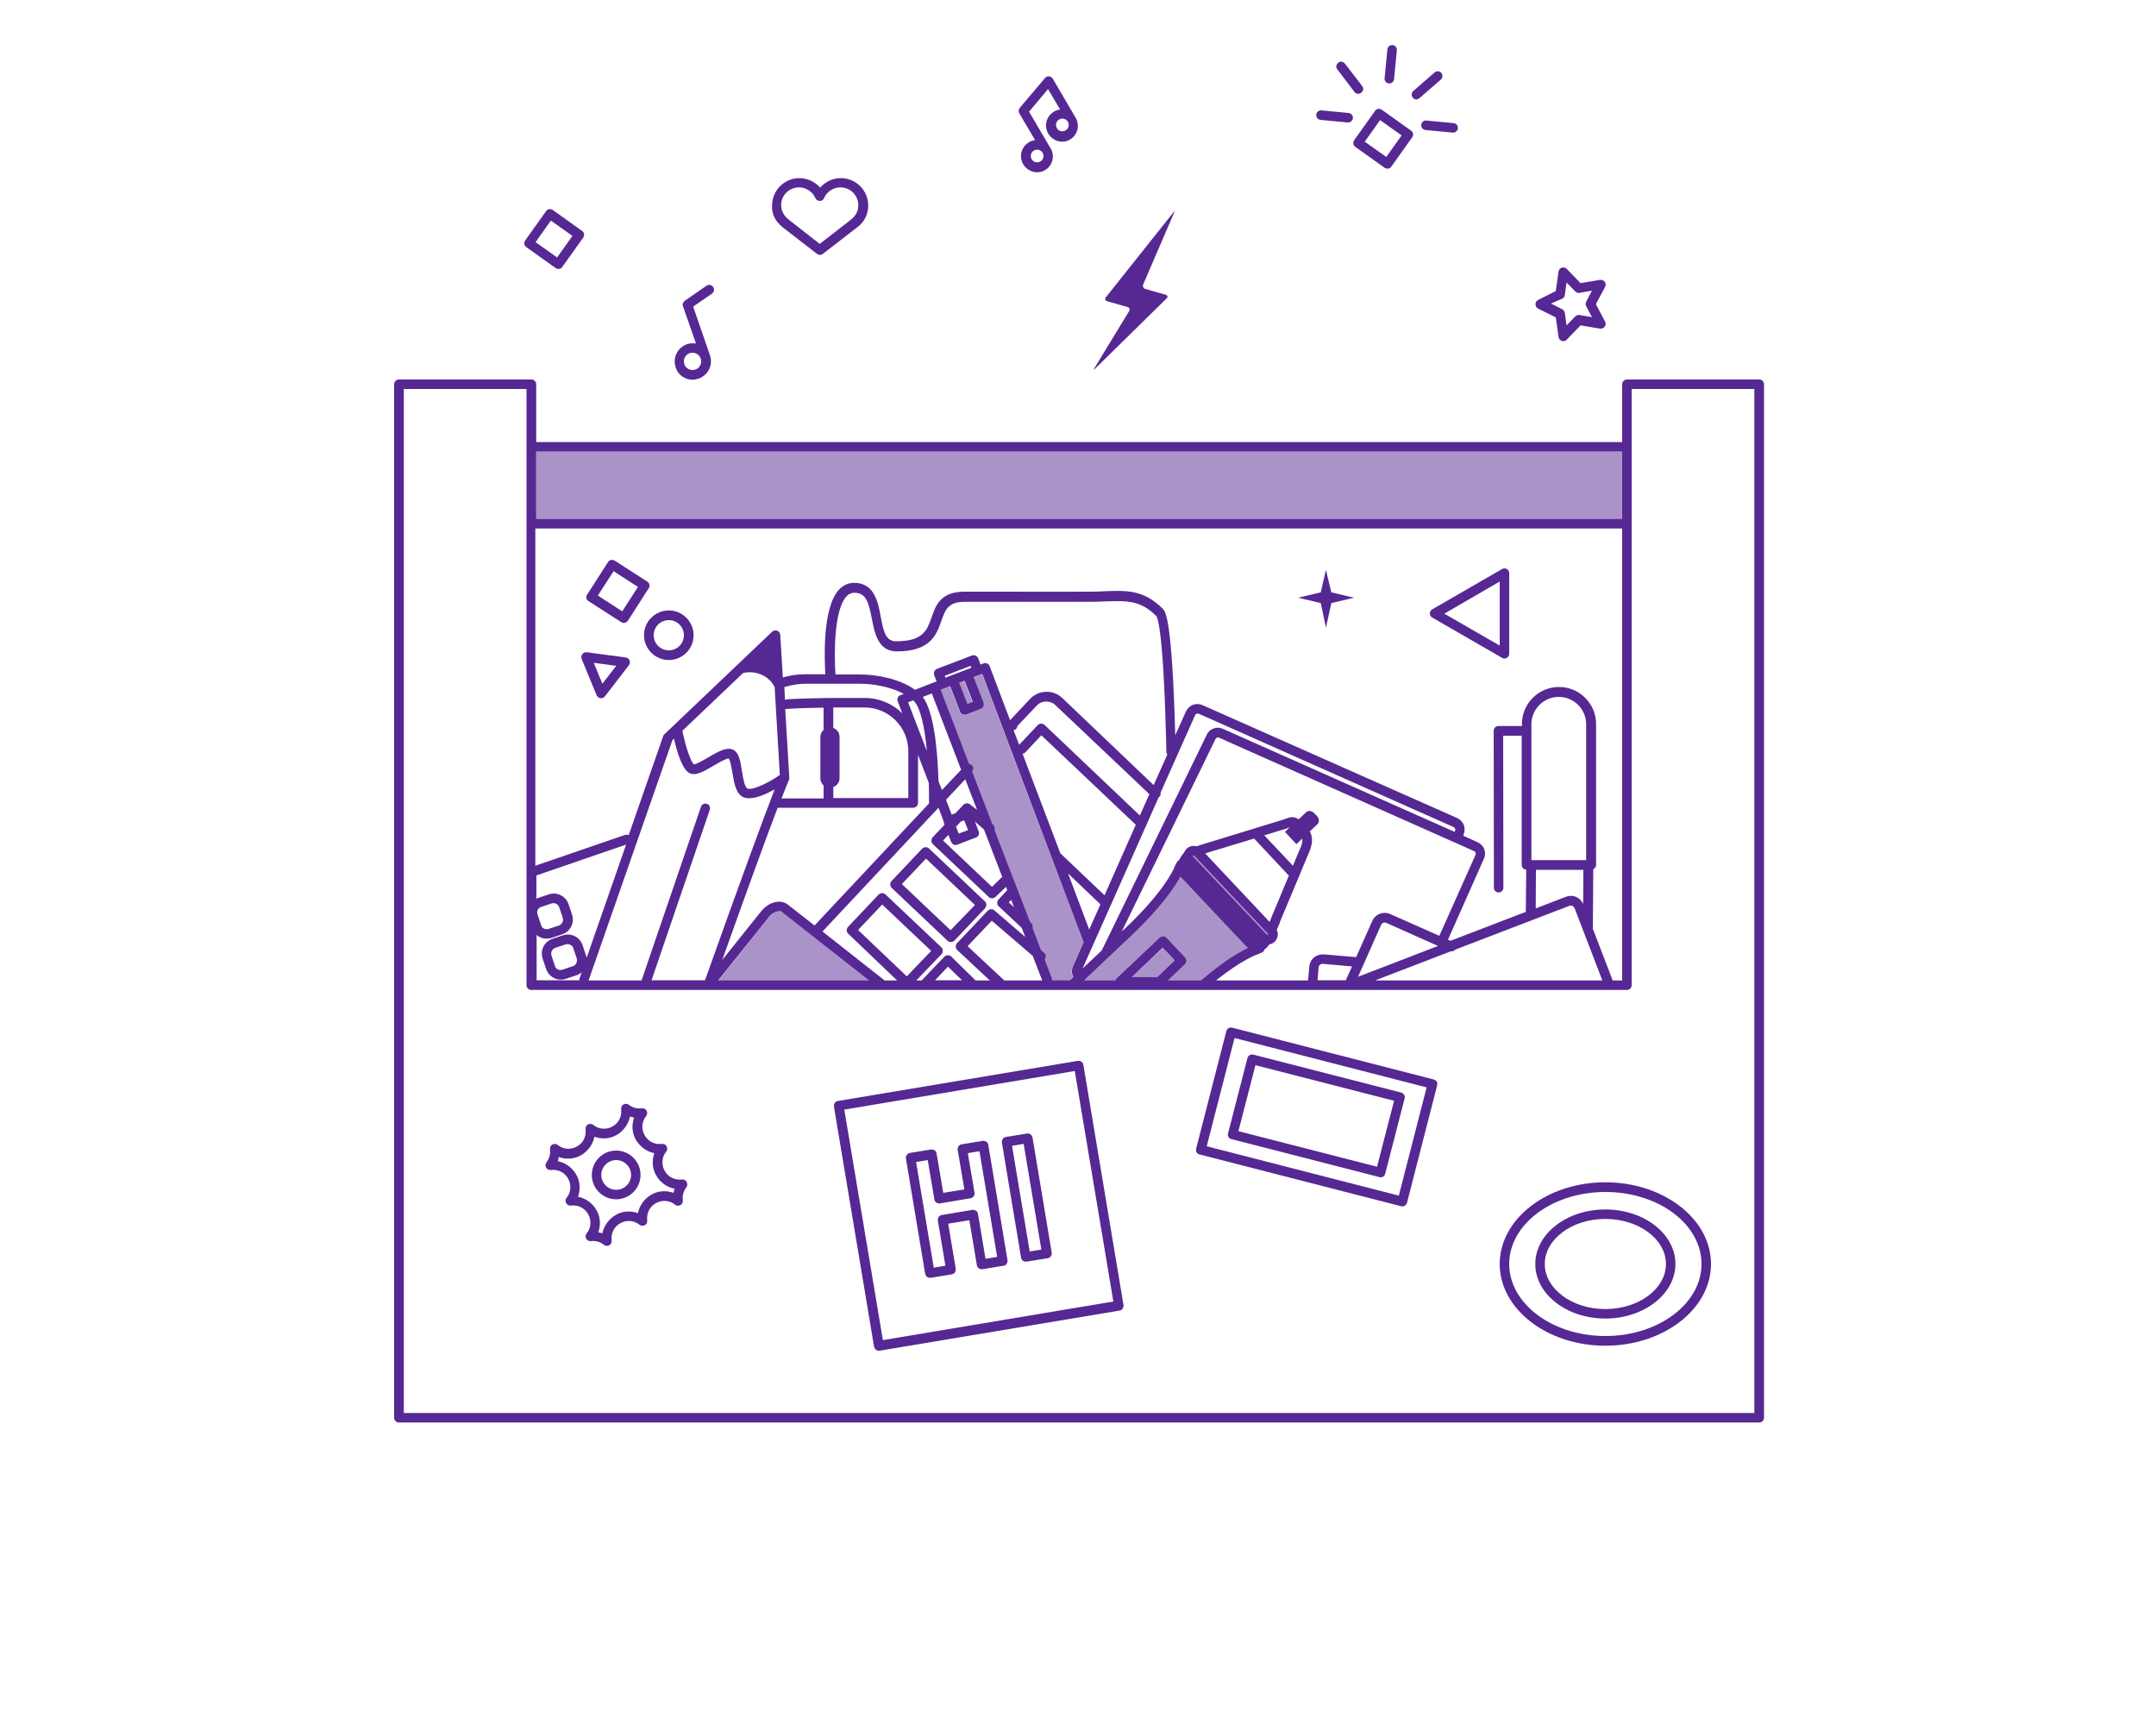 <?xml version="1.0" encoding="utf-8"?>
<!-- Generator: Adobe Illustrator 19.1.0, SVG Export Plug-In . SVG Version: 6.00 Build 0)  -->
<svg version="1.1" id="Layer_1" xmlns="http://www.w3.org/2000/svg" xmlns:xlink="http://www.w3.org/1999/xlink" x="0px" y="0px"
	 viewBox="0 100 1000 800" style="enable-background:new 0 100 1000 800;" xml:space="preserve">
<style type="text/css">
	.st0{fill:none;}
	.st1{fill:#562894;}
	.st2{opacity:0.5;fill:#562894;enable-background:new    ;}
</style>
<path class="st0" d="M351.5,412.3c-2.4-0.7-4.8-0.7-6.9-0.2l-28.2,26.8c1.6,7.6,4.1,14.8,5.4,15.6c1,0.1,4.6-2,6.7-3.3
	c4.4-2.6,8.3-4.9,11.2-3.6c3,1.2,3.6,5.2,4.3,9.9c0.4,2.8,1.2,7.6,2.6,8.2c2.4,1,10.1-2.9,14.7-6.1c0,0,0.1,0,0.1-0.1l-2.4-40.8
	C357.9,415.9,355.2,413.4,351.5,412.3z"/>
<polygon class="st0" points="483.4,554.6 479,543.2 460,527 448.8,538.8 465.7,554.6 "/>
<polygon class="st0" points="467.9,518.5 470.3,520.8 469,517.4 "/>
<path class="st0" d="M559.7,441c1.2-2.8,4.6-4.1,7.5-2.8L674.7,486l0.1-0.3c0-0.1,0.1-0.2,0.1-0.3c0.3-0.6,0-1.4-0.6-1.6L556,431.2
	c-0.3-0.1-0.6-0.1-1,0c-0.3,0.1-0.6,0.4-0.7,0.7l-16,35.9c0.1,0.7-0.1,1.4-0.5,1.9c-0.1,0.1-0.3,0.2-0.4,0.3l-22.1,49.8
	c0,0.1-0.1,0.3-0.2,0.4l-13,29.2l8.9-8.4L559.7,441z"/>
<path class="st0" d="M643,528c-0.9-0.4-2,0-2.4,0.9l-10.7,24l37.1-14.3L643,528z"/>
<path class="st0" d="M598.2,483.8c-0.7,0.3-1.4,0.6-2.2,0.8l-9.5,2.9l13.3,14.1l3.8-9.1c0.5-1.5,0.6-2.6,0.5-3.5l-2.7,2.6l-5.2-5.5
	l2.3-2.2C598.3,483.8,598.2,483.8,598.2,483.8z"/>
<path class="st0" d="M561.2,495.2c-0.7,0.2-1.4,0.4-2.2,0.7l29.9,31.7c0.3-0.8,0.6-1.5,0.8-2.1l8.1-19.4L581.7,489L561.2,495.2z"/>
<path class="st0" d="M363.9,418.5c-0.1,0-0.2,0-0.3,0l0.3,5.9l0,0c1.8-0.5,14.8-0.7,20.3-0.8l0,0l0,0H401c6.7,0,12.9,2.7,17.3,7.1
	l-2.1-5.5c-0.2-0.6-0.2-1.2,0-1.7s0.7-1,1.2-1.2l1.6-0.6c-5.9-3.2-13.9-4.7-20.4-4.7h-25.3C370.2,417.1,367,417.5,363.9,418.5z"/>
<path class="st0" d="M428,423.1c5,6.7,6.8,23.2,7.3,39.1l1.6,4.1l8.9-9.5l-13.6-35.4L428,423.1z"/>
<path class="st0" d="M386.5,465v5.2h34.8v-21.7c0-11.2-9.1-20.3-20.3-20.3h-14.5v9.5c1.7,0.6,2.9,2.2,2.9,4.1V461
	C389.4,462.8,388.2,464.4,386.5,465z"/>
<path class="st0" d="M438.7,471l2.6,6.9l1.8-0.7l3.7-3.9c0.8-0.9,2.2-0.9,3.1-0.1l3,2.7l-5.5-14.2L438.7,471z"/>
<path class="st0" d="M335.1,545.2l17.9-22.4c2.1-2.7,5-4.3,7.8-4.6c2-0.2,3.8,0.5,5.2,1.7l11.9,9.3l53.1-56.6c0-3.3-0.1-6.5-0.1-9.5
	l-5-13v22.3c0,1.2-1,2.2-2.2,2.2h-39.3h-23.5C355.5,488.7,346.8,512.6,335.1,545.2z"/>
<path class="st0" d="M423.8,425.1c-0.1-0.1-0.2-0.2-0.3-0.2l-2.3,0.9l8.7,22.7C428.8,436.2,426.7,427.9,423.8,425.1z"/>
<path class="st0" d="M382.1,470.2v-6c-0.9-0.8-1.5-2-1.5-3.3v-19.2c0-1.3,0.6-2.5,1.5-3.3v-10.3c-7.9,0.1-15.9,0.4-17,0.6
	c-0.3,0.1-0.6,0-0.8,0l1.9,32c0,0.4,0,0.7-0.2,1c-0.8,1.8-1.9,4.6-3.4,8.4L382.1,470.2L382.1,470.2z"/>
<path class="st0" d="M730.2,521.1c-0.2-0.5-0.5-0.8-1-1s-0.9-0.2-1.4,0L675,540.4c-0.5,0.6-1.3,0.9-2.1,0.8l-35.1,13.5h105.3
	L730.2,521.1z"/>
<path class="st0" d="M262.3,538.1l-4.8,1.6c-1.5,0.5-2.2,2.1-1.7,3.6l1.6,4.8c0.2,0.7,0.8,1.3,1.4,1.6c0.7,0.3,1.4,0.4,2.1,0.1
	l4.8-1.6c0.7-0.2,1.3-0.7,1.6-1.4c0.3-0.7,0.4-1.4,0.1-2.1l-1.6-4.8C265.3,538.3,263.7,537.6,262.3,538.1z"/>
<rect x="577.4" y="601.7" transform="matrix(-0.969 -0.249 0.249 -0.969 1048.387 1367.421)" class="st0" width="66.3" height="31.6"/>
<path class="st0" d="M391.6,614.6l17.9,106.9l106.9-17.9l-17.9-106.9L391.6,614.6z M466.9,686c-0.3,0.5-0.9,0.8-1.4,0.9l-9.8,1.6
	c-1.2,0.2-2.4-0.6-2.6-1.8l-3.5-20.9l-9.8,1.6l3.5,20.9c0.1,0.6,0,1.2-0.4,1.7c-0.3,0.5-0.9,0.8-1.4,0.9l-9.8,1.6
	c-0.1,0-0.2,0-0.4,0c-1.1,0-2-0.8-2.2-1.9l-8.9-53.4c-0.2-1.2,0.6-2.4,1.8-2.6l9.8-1.6c0.6-0.1,1.2,0,1.7,0.4
	c0.5,0.3,0.8,0.9,0.9,1.4l3.1,18.3l9.8-1.6l-3.1-18.3c-0.2-1.2,0.6-2.4,1.8-2.6l9.8-1.6c0.6-0.1,1.2,0,1.7,0.4
	c0.5,0.3,0.8,0.9,0.9,1.4l8.9,53.4C467.4,685,467.3,685.5,466.9,686z M485.9,683.5l-9.8,1.6c-0.1,0-0.2,0-0.4,0
	c-0.5,0-0.9-0.1-1.3-0.4c-0.5-0.3-0.8-0.9-0.9-1.4l-8.9-53.4c-0.1-0.6,0-1.2,0.4-1.7c0.3-0.5,0.9-0.8,1.4-0.9l9.8-1.6
	c1.2-0.2,2.4,0.6,2.6,1.8l8.9,53.4C488,682.2,487.2,683.3,485.9,683.5z"/>
<path class="st0" d="M559.7,631.6l89.1,22.9l12.9-50.2l-89.1-22.9L559.7,631.6z M581.3,589.1l68.6,17.6c1.2,0.3,1.9,1.5,1.6,2.7
	l-9,34.9c-0.1,0.6-0.5,1.1-1,1.4c-0.3,0.2-0.7,0.3-1.1,0.3c-0.2,0-0.4,0-0.6-0.1l-68.6-17.6c-0.6-0.1-1.1-0.5-1.4-1
	c-0.3-0.5-0.4-1.1-0.2-1.7l9-34.9C578.9,589.5,580.1,588.8,581.3,589.1z"/>
<path class="st0" d="M756.8,556.9c0,1.2-1,2.2-2.2,2.2H246.4c-1.2,0-2.2-1-2.2-2.2v-52.1V504V280.4h-56.9v474.9h626.4V280.4h-56.9
	V556.9z M318.3,650.6c-1.3,1.7-1.9,3.9-1.6,6c0.1,0.9-0.3,1.8-1.1,2.2c-0.8,0.5-1.8,0.4-2.5-0.2c-2.6-2-6.1-2.3-8.9-0.7
	s-4.4,4.8-4,8c0.1,0.9-0.3,1.8-1.1,2.2c-0.8,0.5-1.8,0.4-2.5-0.2c-2.6-2-6.1-2.3-8.9-0.7s-4.4,4.8-4,8c0.1,0.9-0.3,1.8-1.1,2.2
	c-0.3,0.2-0.7,0.3-1.1,0.3c-0.5,0-1-0.2-1.4-0.5c-1.7-1.3-3.9-1.9-6-1.7c-0.9,0.1-1.8-0.3-2.2-1.1c-0.4-0.8-0.4-1.8,0.2-2.5
	c2-2.6,2.3-6.1,0.7-8.9c-1.6-2.8-4.8-4.4-8-4c-0.9,0.1-1.8-0.3-2.2-1.1c-0.4-0.8-0.4-1.8,0.2-2.5c2-2.6,2.3-6.1,0.7-8.9
	c-1.6-2.8-4.8-4.4-8-4c-0.9,0.1-1.8-0.3-2.2-1.1s-0.4-1.8,0.2-2.5c1.3-1.7,1.9-3.9,1.6-6c-0.1-0.9,0.3-1.8,1.1-2.2
	c0.8-0.5,1.8-0.4,2.5,0.2c2.6,2,6.1,2.3,8.9,0.7s4.4-4.8,4-8c-0.1-0.9,0.3-1.8,1.1-2.2c0.8-0.5,1.8-0.4,2.5,0.2
	c2.6,2,6.1,2.3,8.9,0.7s4.4-4.8,4-8c-0.1-0.9,0.3-1.8,1.1-2.2c0.8-0.5,1.8-0.4,2.5,0.2c1.7,1.3,3.9,1.9,6,1.6
	c0.9-0.1,1.8,0.3,2.2,1.1c0.5,0.8,0.4,1.8-0.2,2.5c-2,2.6-2.3,6.1-0.7,8.9c1.6,2.8,4.8,4.4,8,4c0.9-0.1,1.8,0.3,2.2,1.1
	c0.4,0.8,0.4,1.8-0.2,2.5c-2,2.6-2.3,6.1-0.7,8.9c1.6,2.8,4.8,4.4,8,4c0.9-0.1,1.8,0.3,2.2,1.1C319,648.9,318.9,649.9,318.3,650.6z
	 M520.7,706.8c-0.3,0.5-0.9,0.8-1.4,0.9L408,726.3c-0.1,0-0.2,0-0.4,0c-1.1,0-2-0.8-2.2-1.9l-18.6-111.3c-0.1-0.6,0-1.2,0.4-1.7
	c0.3-0.5,0.9-0.8,1.4-0.9L499.9,592c1.2-0.2,2.4,0.6,2.6,1.8l18.6,111.3C521.2,705.7,521.1,706.3,520.7,706.8z M666.5,603.3
	l-14,54.5c-0.3,1-1.2,1.7-2.2,1.7c-0.2,0-0.4,0-0.6-0.1l-93.4-24c-0.6-0.1-1.1-0.5-1.4-1c-0.3-0.5-0.4-1.1-0.2-1.7l14-54.5
	c0.3-1.2,1.5-1.9,2.7-1.6l93.4,24c0.6,0.1,1.1,0.5,1.4,1C666.6,602.1,666.7,602.7,666.5,603.3z M793.7,686.2c0,20.9-22,37.9-49,37.9
	s-49-17-49-37.9s22-37.9,49-37.9S793.7,665.3,793.7,686.2z"/>
<rect x="451.4" y="652.7" transform="matrix(0.165 0.986 -0.986 0.165 1044.179 77.679)" class="st0" width="49.7" height="5.5"/>
<path class="st0" d="M716.6,686.2c0,11.5,12.6,20.9,28.1,20.9s28.1-9.4,28.1-20.9s-12.6-20.9-28.1-20.9S716.6,674.7,716.6,686.2z"/>
<path class="st0" d="M700,686.2c0,18.4,20,33.4,44.6,33.4s44.6-15,44.6-33.4s-20-33.4-44.6-33.4S700,667.7,700,686.2z M777.1,686.2
	c0,14-14.6,25.3-32.5,25.3s-32.5-11.4-32.5-25.3c0-14,14.6-25.3,32.5-25.3S777.1,672.2,777.1,686.2z"/>
<path class="st0" d="M285.8,638.1c-3.8,0-6.9,3.1-6.9,6.9s3.1,6.9,6.9,6.9s6.9-3.1,6.9-6.9S289.6,638.1,285.8,638.1z"/>
<path class="st0" d="M268.6,553.9l1-2.9c-0.7,0.6-1.5,1.1-2.4,1.4l-4.8,1.6c-0.8,0.3-1.6,0.4-2.4,0.4c-1.1,0-2.2-0.3-3.2-0.7
	c-1.7-0.9-3.1-2.3-3.7-4.2l-1.6-4.8l0,0c-1.3-3.8,0.7-7.9,4.5-9.2l4.8-1.6c3.8-1.3,7.9,0.7,9.2,4.5l1.6,4.8c0.1,0.4,0.2,0.7,0.3,1.1
	l18.3-52.5L248.7,506v10.8c0.3-0.1,0.5-0.3,0.9-0.4l4.8-1.6c3.8-1.3,7.9,0.7,9.2,4.5l1.6,4.8c1.3,3.8-0.7,7.9-4.5,9.2l-4.8,1.6
	c-0.8,0.3-1.6,0.4-2.4,0.4c-1.1,0-2.2-0.3-3.2-0.7c-0.6-0.3-1.2-0.7-1.7-1.2v21.2h19.8C268.5,554.4,268.5,554.1,268.6,553.9z"/>
<path class="st0" d="M449,634.8l3.1,18.3c0.2,1.2-0.6,2.4-1.8,2.6l-14.2,2.4c-0.6,0.1-1.2,0-1.7-0.4c-0.5-0.3-0.8-0.9-0.9-1.4
	l-3.1-18.3l-5.4,0.9l8.2,49l5.4-0.9l-3.6-21c-0.2-1.2,0.6-2.4,1.8-2.6L451,661c0.6-0.1,1.2,0,1.7,0.4c0.5,0.3,0.8,0.9,0.9,1.4
	l3.5,20.9l5.4-0.9l-8.2-49L449,634.8z"/>
<path class="st0" d="M726.2,515.8c1.6-0.6,3.3-0.6,4.8,0.1c1.5,0.7,2.6,1.8,3.2,3.3l0.1-16h-22l-0.1,17.9L726.2,515.8z"/>
<path class="st0" d="M252.3,530.6c0.7,0.3,1.4,0.4,2.1,0.1l4.8-1.6c1.5-0.5,2.3-2.1,1.7-3.6l-1.6-4.8c-0.5-1.5-2.1-2.3-3.6-1.8
	l-4.8,1.6c-1.5,0.5-2.2,2.1-1.7,3.6l1.6,4.8C251.1,529.7,251.6,530.2,252.3,530.6z"/>
<polygon class="st0" points="449,485 447.2,480.4 445.7,481 443.4,483.4 444.7,486.7 "/>
<path class="st0" d="M304.4,645.3c-1.9-3.2-2.1-7-0.9-10.4c-3.5-0.7-6.7-2.8-8.5-6.1c-1.9-3.3-2.1-7.1-0.9-10.4
	c-0.6-0.1-1.3-0.3-1.9-0.5c-0.7,3.5-2.8,6.7-6.1,8.5c-3.2,1.9-7,2.1-10.4,0.9c-0.7,3.5-2.8,6.7-6.1,8.5c-3.2,1.9-7,2.1-10.4,0.9
	c-0.1,0.6-0.3,1.3-0.5,1.9c3.5,0.7,6.7,2.8,8.5,6.1c1.9,3.2,2.1,7,0.9,10.4c3.5,0.7,6.7,2.8,8.5,6.1c1.9,3.3,2.1,7.1,0.9,10.4
	c0.6,0.1,1.3,0.3,1.9,0.5c0.7-3.5,2.8-6.7,6.1-8.5c3.2-1.9,7-2.1,10.4-0.9c0.7-3.5,2.8-6.7,6.1-8.5c3.2-1.9,7.1-2.1,10.4-0.9
	c0.1-0.6,0.3-1.3,0.5-1.9C309.4,650.7,306.2,648.5,304.4,645.3z M285.8,656.3c-6.3,0-11.3-5.1-11.3-11.3c0-6.3,5.1-11.3,11.3-11.3
	s11.3,5.1,11.3,11.3C297.1,651.2,292,656.3,285.8,656.3z"/>
<path class="st0" d="M735.7,435.8c0-7-5.7-12.7-12.7-12.7s-12.7,5.7-12.7,12.7v63h25.4V435.8z"/>
<path class="st0" d="M441.2,490.4l-1.3-3.3l-2.5,2.6l22.7,21.5l4.2-4.1c0.2-0.2,0.4-0.3,0.6-0.4l-8.5-22.1l-4.2-3.7l1.7,4.5
	c0.2,0.6,0.2,1.2,0,1.7s-0.7,1-1.2,1.2l-8.6,3.3c-0.3,0.1-0.5,0.1-0.8,0.1C442.4,491.8,441.5,491.3,441.2,490.4z"/>
<path class="st0" d="M365.7,201.8c0.1,0.1,0.2,0.2,0.3,0.3l14.2,11l14.2-11c0.1-0.1,0.2-0.2,0.3-0.3c2.1-1.6,3.4-4,3.4-6.6
	c0-4.6-3.7-8.3-8.3-8.3c-3.3,0-6.3,2-7.6,5c-0.4,0.8-1.2,1.3-2,1.3c-0.9,0-1.7-0.5-2-1.3c-1.3-3-4.3-5-7.6-5c-4.6,0-8.3,3.7-8.3,8.3
	C362.3,197.8,363.5,200.2,365.7,201.8z"/>
<path class="st0" d="M490.2,159.5c0.8,1.4,2.6,1.9,4,1.1c0.7-0.4,1.2-1,1.4-1.8c0.2-0.8,0.1-1.6-0.3-2.2l0,0c-0.4-0.7-1-1.2-1.8-1.4
	c-0.2-0.1-0.5-0.1-0.7-0.1c-0.5,0-1,0.1-1.5,0.4C489.9,156.3,489.4,158.1,490.2,159.5z"/>
<path class="st0" d="M478.5,173.9c0.8,1.4,2.6,1.9,4,1.1c0.7-0.4,1.2-1,1.4-1.8c0.2-0.8,0.1-1.6-0.3-2.2l0,0l0,0
	c-0.4-0.7-1-1.2-1.8-1.4c-0.2-0.1-0.5-0.1-0.7-0.1c-0.5,0-1,0.1-1.5,0.4C478.1,170.6,477.6,172.5,478.5,173.9z"/>
<rect x="635.4" y="158.1" transform="matrix(-0.816 -0.578 0.578 -0.816 1069.99 669.238)" class="st0" width="12.3" height="12.3"/>
<path class="st0" d="M322.6,271.3c1-0.4,1.8-1.1,2.3-2c0.5-1,0.5-2.1,0.2-3.1c-0.4-1-1.1-1.8-2-2.3c-0.6-0.3-1.2-0.4-1.8-0.4
	c-0.4,0-0.9,0.1-1.3,0.2c-1,0.4-1.8,1.1-2.3,2c-0.5,1-0.5,2.1-0.2,3.1C318.2,271,320.5,272.1,322.6,271.3z"/>
<polygon class="st0" points="695.6,369.7 669.9,384.5 695.6,399.4 "/>
<rect x="250.9" y="204.7" transform="matrix(-0.816 -0.578 0.578 -0.816 344.921 531.524)" class="st0" width="12.3" height="12.3"/>
<path class="st0" d="M725.9,245.3l0.8,5.8l4.1-4.2c0.5-0.5,1.2-0.8,2-0.6l5.7,1l-2.7-5.1c-0.3-0.6-0.3-1.4,0-2.1l2.7-5.1l-5.7,1
	c-0.7,0.1-1.5-0.1-2-0.6l-4.1-4.2l-0.8,5.8c-0.1,0.7-0.6,1.4-1.2,1.7l-5.2,2.6l5.2,2.6C725.3,244,725.8,244.6,725.9,245.3z"/>
<path class="st0" d="M310.2,401.6c3.9,0,7-3.1,7-7s-3.1-7-7-7s-7,3.1-7,7S306.3,401.6,310.2,401.6z"/>
<path class="st0" d="M526.9,482.4L483.1,441l-7.5,8c-0.3,0.4-0.8,0.5-1.2,0.6l17.5,46.1c0,0,0.1,0,0.1,0.1l20.4,19.3L526.9,482.4z"
	/>
<path class="st0" d="M302.2,554.6H327c16.1-45.3,26.9-74.9,32.3-88.5c-3.5,2-8.1,4.1-11.8,4.1c-0.9,0-1.8-0.1-2.5-0.4
	c-3.7-1.5-4.5-6.7-5.3-11.6c-0.3-2.2-0.9-5.8-1.7-6.4c-1-0.2-5.1,2.1-7.2,3.4c-4.3,2.5-7.9,4.7-10.7,3.5c-3.4-1.4-6-9.6-7.5-16.1
	l-0.7,0.6L273,554.6h24.5c0-0.1,0-0.2,0-0.4l27.4-80.1c0.4-1.2,1.7-1.8,2.8-1.4c1.2,0.4,1.8,1.7,1.4,2.8L302.2,554.6z"/>
<polygon class="st0" points="510.4,519.4 495.4,505.2 505.2,531.2 "/>
<rect x="437.9" y="411.1" transform="matrix(-0.933 0.359 -0.359 -0.933 1006.933 636.021)" class="st0" width="12.9" height="0.9"/>
<polygon class="st0" points="398.1,531.3 420.6,552.8 431.9,541 409.2,519.5 "/>
<path class="st0" d="M541.4,449.8c-0.2-0.3-0.4-0.7-0.4-1.2c-1.2-54.4-3.9-62.1-4.7-63.1c-7.3-7.3-13.8-7.1-23.5-6.8
	c-2.1,0.1-4.3,0.2-6.6,0.2c-13,0.1-26.1,0-39.1,0c-6.5,0-13,0-19.5,0c-7.9,0-9.1,3.5-11,8.9c-2.2,6.3-5,14.1-20.6,14.1
	c-8.7,0-10.3-8.4-11.6-15.1c-1.4-7.5-2.6-12.1-8.1-12.1c-1.4,0-2.6,0.6-3.7,1.7c-5.9,6.4-5.7,27-5.1,36.2h11.3
	c7.7,0,18.5,1.9,25.6,7.1l8.2-3.2l0,0l1.8-0.7l-1.1-2.9c-0.4-1.1,0.1-2.4,1.3-2.9l16.2-6.2c1.1-0.4,2.4,0.1,2.9,1.3l1.1,2.9l1.3-0.5
	c0.6-0.2,1.2-0.2,1.7,0s1,0.7,1.2,1.2l9.5,25.1l9.3-9.9c4-4.2,10.7-4.4,14.9-0.4l42.4,40.2L541.4,449.8z"/>
<path class="st0" d="M533.2,468.2l-43.6-41.3c-2.4-2.3-6.3-2.2-8.6,0.2l-9,9.5c-0.1,0.8-0.6,1.5-1.3,1.8c-0.2,0.1-0.3,0.1-0.5,0.1
	l2.6,6.8l8.6-9.1c0.8-0.9,2.3-0.9,3.2-0.1l44.2,41.9L533.2,468.2z"/>
<polygon class="st0" points="433.7,554.6 446.2,554.6 439.7,548.4 "/>
<path class="st0" d="M291.9,487.1l16-45.9c0.1-0.3,0.3-0.6,0.6-0.9l49.9-47.5c0.6-0.6,1.5-0.8,2.4-0.5c0.8,0.3,1.4,1.1,1.4,1.9
	l1.2,19.8c3.3-1,6.7-1.5,10.2-1.5h9.5c-0.5-7.2-1.4-30.8,6.3-39.2c1.9-2.1,4.3-3.2,7-3.2c9.4,0,11.1,8.7,12.4,15.7
	c1.5,7.8,2.7,11.4,7.2,11.4c12.4,0,14.3-5.2,16.4-11.1c2-5.6,4.2-11.9,15.2-11.9c6.5,0,13,0,19.5,0c13,0,26,0,39.1,0
	c2.3,0,4.4-0.1,6.5-0.2c10.1-0.4,18.1-0.7,26.9,8.1c1.3,1.3,4.3,4.4,5.8,58.7l5-11.1c0.6-1.4,1.7-2.5,3.2-3c1.4-0.5,3-0.5,4.4,0.1
	l118.3,52.6c2.8,1.2,4.1,4.5,3,7.4l-0.2,0.8l6.7,3c1.4,0.6,2.5,1.7,3,3.2c0.5,1.4,0.5,3-0.1,4.4L672,535.8l1.2,0.5l34.9-13.4
	l0.2-19.6c-1.2-0.1-2.1-1-2.1-2.2v-60c-0.1,0-0.2,0.1-0.4,0.1h-8.2l0.1,70.5c0,1.2-1,2.2-2.2,2.2l0,0c-1.2,0-2.2-1-2.2-2.2
	l-0.1-72.8c0-1.2,1-2.2,2.2-2.2h10.5l0,0c0.1,0,0.2,0.1,0.4,0.1v-1c0-9.5,7.7-17.2,17.2-17.2s17.2,7.7,17.2,17.2v65.3
	c0,0.9-0.5,1.7-1.3,2l-0.2,27c0,0.1-0.1,0.2-0.1,0.4l9.3,24.2h4.4V345.1H248.7v156.2l41.6-14.3C290.8,486.8,291.4,486.9,291.9,487.1
	z M664.3,382.6l32.4-18.7c0.7-0.4,1.5-0.4,2.2,0s1.1,1.1,1.1,1.9v37.4c0,0.8-0.4,1.5-1.1,1.9c-0.3,0.2-0.7,0.3-1.1,0.3
	c-0.4,0-0.8-0.1-1.1-0.3l-32.4-18.7c-0.7-0.4-1.1-1.1-1.1-1.9S663.6,383,664.3,382.6z M612.6,374.7l2.5-10.4l2.5,10.4l10.4,2.5
	l-10.4,2.5l-2.5,11.4l-2.5-11.4l-10.4-2.5L612.6,374.7z M310.2,383.1c6.3,0,11.5,5.1,11.5,11.5c0,6.3-5.1,11.5-11.5,11.5
	c-6.3,0-11.5-5.1-11.5-11.5C298.7,388.3,303.9,383.1,310.2,383.1z M272.3,375.7l9.7-15.1c0.3-0.5,0.8-0.8,1.4-1
	c0.6-0.1,1.2,0,1.7,0.3l15.1,9.7c1,0.7,1.3,2,0.7,3.1l-9.7,15.1c-0.4,0.7-1.1,1-1.9,1c-0.4,0-0.8-0.1-1.2-0.4l-15.1-9.7
	C271.9,378.1,271.6,376.8,272.3,375.7z M278.8,423.8c-0.1,0-0.2,0-0.3,0c-0.8-0.1-1.5-0.6-1.8-1.4l-6.9-16.8
	c-0.3-0.7-0.2-1.6,0.3-2.2s1.3-1,2.1-0.9l18,2.4c0.8,0.1,1.5,0.6,1.8,1.4c0.3,0.7,0.2,1.6-0.3,2.2l-11.1,14.4
	C280.2,423.5,279.5,423.8,278.8,423.8z"/>
<path class="st0" d="M636.5,527.1c1.4-3.2,5.1-4.6,8.3-3.2l22.8,10.1l16.7-37.6c0.1-0.3,0.1-0.6,0-1c-0.1-0.3-0.4-0.6-0.7-0.7
	l-118.3-52.6c-0.6-0.3-1.4,0-1.6,0.6L520.2,532l1.3-1.2c18.5-17.5,22.9-27.9,23-28.3c0.3-0.8,0.8-1.8,1.3-2.7c0.2-0.4,0.6-0.7,1-0.9
	c0.6-1.3,1.4-2.6,2.3-3.5c0.3-0.7,0.6-1.3,1.2-1.8c0.9-0.9,2.2-1.4,3.4-1.3c0.4,0,0.8,0.1,1.2,0.2c1.7-0.6,3.5-1.2,5-1.6l34.7-10.5
	c0.7-0.2,1.3-0.4,1.8-0.6c1.5-0.6,3.6-1.4,5.9,0.3l3.5-3.3c1-0.9,2.6-0.7,3.7,0.4l1.3,1.3c1.1,1.2,1.3,2.9,0.3,3.8l-3.6,3.4
	c1.9,3.2,0.7,6.8,0.2,8.4l-13.8,33c-0.3,0.9-0.9,2.5-1.7,4.3c0.9,1.8,0.5,4.1-1,5.5c-0.7,0.7-1.6,1.1-2.5,1.2
	c-0.4,0.6-0.7,1.1-1.1,1.4c-0.3,0.3-0.7,0.6-1.1,0.9c-0.2,0.6-0.5,1.1-1.1,1.4c-1,0.5-1.9,0.9-2.9,1.2c0,0-6.8,2.4-18.5,11.8h42.7
	l0.6-6.4c0.2-1.7,0.9-3.2,2.2-4.3s2.9-1.6,4.6-1.4L629,544L636.5,527.1z"/>
<polygon class="st0" points="279.4,417.1 285.8,408.8 275.4,407.5 "/>
<rect x="279.8" y="367.5" transform="matrix(-0.841 -0.542 0.542 -0.841 324.68 844.042)" class="st0" width="13.5" height="13.5"/>
<path class="st0" d="M612.4,547.4c-0.4,0.3-0.6,0.8-0.7,1.2l-0.5,6h13.1l2.9-6.4l-13.4-1.2C613.2,547,612.7,547.1,612.4,547.4z"/>
<path class="st0" d="M459.2,554.6l-15.1-14.1c-0.4-0.4-0.7-1-0.7-1.6s0.2-1.2,0.6-1.6l14.2-15c0.8-0.9,2.2-0.9,3.1-0.2l14.3,12.3
	l-1.6-4.2l-10.7-10c-0.9-0.8-1-2.2-0.1-3.1l4.1-4.4l-0.6-1.5l-4.9,4.7c-0.4,0.4-1,0.6-1.6,0.6s-1.1-0.2-1.5-0.6l-25.9-24.5
	c-0.9-0.8-0.9-2.3-0.1-3.2l5.5-5.8l-0.3-0.9c-0.1-0.2-0.1-0.4-0.1-0.6l-2.4-6.4L381.5,532l28.8,22.6h5.8L393.4,533
	c-0.9-0.8-0.9-2.3-0.1-3.1l14.2-15c0.8-0.9,2.3-0.9,3.2-0.1l25.9,24.5c0.4,0.4,0.7,1,0.7,1.6s-0.2,1.2-0.6,1.6L425,554.6h2.5
	l10.5-11c0.4-0.4,1-0.7,1.6-0.7s1.2,0.2,1.6,0.6l11.5,11h6.5V554.6z M441.1,536.8L441.1,536.8c-0.6,0-1.2-0.2-1.6-0.6l-25.9-24.5
	c-0.9-0.8-0.9-2.3-0.1-3.2l14.2-15c0.4-0.4,1-0.7,1.6-0.7s1.2,0.2,1.6,0.6l25.9,24.5c0.9,0.8,0.9,2.3,0.1,3.2l-14.2,15
	C442.2,536.6,441.7,536.8,441.1,536.8z"/>
<rect x="419.6" y="506.7" transform="matrix(0.726 0.688 -0.688 0.726 473.182 -158.212)" class="st0" width="31.2" height="16.2"/>
<path class="st1" d="M541.1,238.4c0.7-0.7,0.5-1.4-0.4-1.7l-9.5-2.7c-0.9-0.3-1.3-1.2-1-2l14-32.5c0.4-0.9,0.7-1.6,0.6-1.6
	c0,0-0.6,0.6-1.1,1.3l-30.8,38.7c-0.6,0.7-0.3,1.5,0.6,1.8l9.5,2.7c0.9,0.3,1.2,1.1,0.7,1.9L508,270.1c-0.5,0.8-0.8,1.5-0.8,1.5
	s0.6-0.5,1.3-1.2L541.1,238.4z"/>
<path class="st1" d="M628.6,168.1l13.6,9.7c0.4,0.3,0.8,0.4,1.3,0.4c0.1,0,0.3,0,0.4,0c0.6-0.1,1.1-0.4,1.4-0.9l9.7-13.6
	c0.3-0.5,0.5-1.1,0.4-1.7c-0.1-0.6-0.4-1.1-0.9-1.4l-13.6-9.7c-0.5-0.3-1.1-0.5-1.7-0.4c-0.6,0.1-1.1,0.4-1.4,0.9l-9.7,13.6
	C627.4,166,627.6,167.4,628.6,168.1z M640.1,155.7l10,7.1l-7.1,10l-10-7.1L640.1,155.7z"/>
<path class="st1" d="M644.2,138.7c0.1,0,0.1,0,0.2,0c1.1,0,2.1-0.9,2.2-2l1.3-13.4c0.1-1.2-0.8-2.3-2-2.4c-1.2-0.1-2.3,0.8-2.4,2
	l-1.3,13.4C642.1,137.5,643,138.6,644.2,138.7z"/>
<path class="st1" d="M659.2,157.9c-0.1,1.2,0.8,2.3,2,2.4l12.6,1.2c0.1,0,0.1,0,0.2,0c1.1,0,2.1-0.9,2.2-2c0.1-1.2-0.8-2.3-2-2.4
	l-12.6-1.2C660.4,155.7,659.3,156.7,659.2,157.9z"/>
<path class="st1" d="M656.9,146.1c0.5,0,1-0.2,1.5-0.6l9.9-8.6c0.9-0.8,1-2.2,0.2-3.1c-0.8-0.9-2.2-1-3.1-0.2l-9.9,8.6
	c-0.9,0.8-1,2.2-0.2,3.1C655.6,145.8,656.3,146.1,656.9,146.1z"/>
<path class="st1" d="M612.5,155.6l12.6,1.2c0.1,0,0.1,0,0.2,0c1.1,0,2.1-0.9,2.2-2c0.1-1.2-0.8-2.3-2-2.4l-12.6-1.2
	c-1.2-0.1-2.3,0.8-2.4,2C610.4,154.4,611.3,155.5,612.5,155.6z"/>
<path class="st1" d="M628.2,142.6c0.4,0.6,1.1,0.9,1.8,0.9c0.5,0,1-0.2,1.4-0.5c1-0.8,1.2-2.2,0.4-3.1l-8-10.4
	c-0.8-1-2.2-1.2-3.1-0.4c-1,0.8-1.2,2.2-0.4,3.1L628.2,142.6z"/>
<path class="st1" d="M362.7,205.1c0.1,0.1,0.2,0.2,0.3,0.3l15.9,12.3c0.4,0.3,0.9,0.5,1.4,0.5s1-0.2,1.4-0.5l15.9-12.3
	c0.1-0.1,0.2-0.2,0.3-0.2c3.1-2.4,4.8-6,4.8-9.9c0-7-5.7-12.7-12.7-12.7c-3.8,0-7.2,1.7-9.6,4.4c-2.4-2.7-5.9-4.4-9.6-4.4
	c-7,0-12.7,5.7-12.7,12.7C357.8,199,359.6,202.6,362.7,205.1z M370.6,186.9c3.3,0,6.3,2,7.6,5c0.4,0.8,1.2,1.3,2,1.3
	c0.9,0,1.7-0.5,2-1.3c1.3-3,4.3-5,7.6-5c4.6,0,8.3,3.7,8.3,8.3c0,2.6-1.2,5-3.4,6.6c-0.1,0.1-0.2,0.2-0.3,0.3l-14.2,11L366,202
	c-0.1-0.1-0.2-0.2-0.3-0.3c-2.1-1.6-3.4-4-3.4-6.6C362.3,190.6,366,186.9,370.6,186.9z"/>
<path class="st1" d="M713.4,243.1l8.2,4.1l1.3,9.1c0.1,0.8,0.7,1.5,1.5,1.8c0.2,0.1,0.5,0.1,0.7,0.1c0.6,0,1.2-0.2,1.6-0.7l6.4-6.6
	l9,1.5c0.8,0.1,1.7-0.2,2.2-0.9c0.5-0.7,0.6-1.6,0.2-2.3l-4.3-8.1l4.3-8.1c0.4-0.8,0.3-1.7-0.2-2.3c-0.5-0.7-1.3-1-2.2-0.9l-9,1.5
	l-6.4-6.6c-0.6-0.6-1.5-0.8-2.3-0.6c-0.8,0.3-1.4,1-1.5,1.8l-1.3,9.1l-8.2,4.1c-0.8,0.4-1.2,1.2-1.2,2S712.6,242.7,713.4,243.1z
	 M724.6,238.5c0.7-0.3,1.1-1,1.2-1.7l0.8-5.8l4.1,4.2c0.5,0.5,1.2,0.8,2,0.6l5.7-1l-2.7,5.1c-0.3,0.6-0.3,1.4,0,2.1l2.7,5.1l-5.7-1
	c-0.7-0.1-1.5,0.1-2,0.6l-4.1,4.2l-0.8-5.8c-0.1-0.7-0.6-1.4-1.2-1.7l-5.2-2.6L724.6,238.5z"/>
<path class="st1" d="M257.7,224.3c0.4,0.3,0.8,0.4,1.3,0.4c0.1,0,0.3,0,0.4,0c0.6-0.1,1.1-0.4,1.4-0.9l9.7-13.6
	c0.3-0.5,0.5-1.1,0.4-1.7s-0.4-1.1-0.9-1.4l-13.6-9.7c-1-0.7-2.4-0.5-3.1,0.5l-9.7,13.6c-0.7,1-0.5,2.4,0.5,3.1L257.7,224.3z
	 M255.5,202.3l10,7.1l-7.1,10l-10-7.1L255.5,202.3z"/>
<path class="st1" d="M480.1,165c-1,0.1-2,0.4-2.9,1c-3.5,2.1-4.7,6.6-2.6,10.2c1.4,2.3,3.9,3.7,6.4,3.7c1.3,0,2.6-0.3,3.7-1
	c1.7-1,2.9-2.6,3.4-4.5s0.2-3.9-0.8-5.6l0,0l-10-17l8.8-10.5l5.6,9.5c-1,0.1-2,0.4-2.9,1c-3.5,2.1-4.7,6.6-2.6,10.2
	c1.4,2.3,3.9,3.7,6.4,3.7c1.3,0,2.6-0.3,3.7-1c1.7-1,2.9-2.6,3.4-4.5s0.2-3.9-0.8-5.6l0,0l-10.6-18.1c-0.4-0.6-1-1-1.7-1.1
	s-1.4,0.2-1.9,0.8L473,150c-0.6,0.7-0.7,1.7-0.2,2.6L480.1,165z M481.8,169.5c0.8,0.2,1.4,0.7,1.8,1.4l0,0l0,0
	c0.4,0.7,0.5,1.5,0.3,2.2c-0.2,0.8-0.7,1.4-1.4,1.8c-1.4,0.8-3.2,0.4-4-1.1c-0.8-1.4-0.4-3.2,1.1-4c0.5-0.3,1-0.4,1.5-0.4
	C481.3,169.4,481.5,169.4,481.8,169.5z M493.5,155.1c0.8,0.2,1.4,0.7,1.8,1.4l0,0c0.4,0.7,0.5,1.5,0.3,2.2c-0.2,0.8-0.7,1.4-1.4,1.8
	c-1.4,0.8-3.2,0.4-4-1.1c-0.8-1.4-0.4-3.2,1.1-4c0.5-0.3,1-0.4,1.5-0.4C493,155,493.3,155.1,493.5,155.1z"/>
<path class="st1" d="M317.5,275.2c1.2,0.6,2.4,0.9,3.7,0.9c0.9,0,1.9-0.2,2.8-0.5c2.1-0.7,3.9-2.3,4.9-4.3s1.1-4.3,0.4-6.5l0,0
	l-7.8-22.6l8.7-6c1-0.7,1.3-2.1,0.6-3.1c-0.7-1-2.1-1.3-3.1-0.6l-10.1,7c-0.8,0.6-1.2,1.6-0.8,2.6l6,17.2c-1.4-0.2-2.8-0.1-4.1,0.3
	c-2.1,0.7-3.9,2.3-4.9,4.3s-1.1,4.3-0.4,6.5C314,272.5,315.5,274.2,317.5,275.2z M317.6,265.8c0.5-1,1.3-1.7,2.3-2
	c0.4-0.2,0.9-0.2,1.3-0.2c0.6,0,1.2,0.1,1.8,0.4c1,0.5,1.7,1.3,2,2.3c0.4,1,0.3,2.1-0.2,3.1s-1.3,1.7-2.3,2
	c-2.1,0.7-4.4-0.4-5.1-2.5C317.1,267.8,317.1,266.8,317.6,265.8z"/>
<path class="st2" d="M363.2,523.3c-0.6-0.5-1.2-0.7-1.9-0.7c-1.6,0.1-3.3,1.2-4.7,2.9l-23.2,29.1h69.8L363.2,523.3z"/>
<rect x="442.7" y="419.7" transform="matrix(-0.359 -0.933 0.933 -0.359 215.873 990.38)" class="st2" width="10.5" height="2.7"/>
<path class="st2" d="M502.6,537l-47.1-124.4l-4,1.5l4.6,11.9c0.4,1.1-0.1,2.4-1.3,2.9l-6.7,2.6c-0.3,0.1-0.5,0.1-0.8,0.1
	s-0.6-0.1-0.9-0.2c-0.5-0.2-1-0.7-1.2-1.2l-4.6-11.9l-4.4,1.7l13.2,34.4c0.4,0.1,0.9,0.2,1.2,0.5c0.9,0.8,0.9,2.1,0.2,3l9.3,24.2
	l0.5,0.5c0.7,0.6,0.9,1.6,0.6,2.5l16.4,42.7l0.5,0.4c0.6,0.6,0.8,1.5,0.6,2.3l3.9,10.2l1.4,1.2c0.9,0.8,1,2.2,0.3,3.1l3.4,8.9
	c0.1,0.3,0.1,0.6,0.1,0.8h8.4l1.5-1.4c-0.8-1.5-0.9-3.3-0.2-5L502.6,537z"/>
<rect x="248.7" y="309.4" class="st2" width="503.7" height="31.2"/>
<path class="st1" d="M456.8,518l-25.9-24.5c-0.4-0.4-1-0.6-1.6-0.6s-1.2,0.3-1.6,0.7l-14.2,15c-0.8,0.9-0.8,2.3,0.1,3.2l25.9,24.5
	c0.4,0.4,1,0.6,1.5,0.6c0,0,0,0,0.1,0c0.6,0,1.2-0.3,1.6-0.7l14.2-15C457.7,520.2,457.7,518.8,456.8,518z M440.9,531.4L418.3,510
	l11.2-11.8l22.7,21.5L440.9,531.4z"/>
<path class="st1" d="M664.3,386.4l32.4,18.7c0.3,0.2,0.7,0.3,1.1,0.3c0.4,0,0.8-0.1,1.1-0.3c0.7-0.4,1.1-1.1,1.1-1.9v-37.4
	c0-0.8-0.4-1.5-1.1-1.9c-0.7-0.4-1.5-0.4-2.2,0l-32.4,18.7c-0.7,0.4-1.1,1.1-1.1,1.9S663.6,386,664.3,386.4z M695.6,369.7v29.7
	l-25.7-14.8L695.6,369.7z"/>
<polygon class="st1" points="615,391.1 617.5,379.7 628,377.2 617.5,374.7 615,364.3 612.6,374.7 602.1,377.2 612.6,379.7 "/>
<path class="st2" d="M578.8,539.6c-0.4-0.3-0.7-0.6-1-0.9l-30.3-32.1c-2.4,4.3-8.6,14-22.9,27.5l-21.7,20.5h14.5
	c0.1-0.3,0.3-0.6,0.5-0.9l20-18.9c0.9-0.8,2.3-0.8,3.2,0.1l8.6,9.1c0.4,0.4,0.6,1,0.6,1.6s-0.3,1.2-0.7,1.6l-7.9,7.4H557
	C567.7,545.5,575.2,541.4,578.8,539.6z"/>
<polygon class="st2" points="525,553.1 536.8,553.1 544.9,545.5 539.4,539.6 "/>
<path class="st2" d="M553.6,496.7c-0.1,0-0.1,0-0.2,0.1c-0.1,0.1-0.1,0.3,0,0.4l34.3,36.3c0.1,0.1,0.3,0.1,0.4,0l0,0
	c0.1-0.1,0.1-0.3,0-0.4l-34.3-36.3C553.7,496.7,553.6,496.7,553.6,496.7z"/>
<path class="st1" d="M292,406.3c-0.3-0.7-1-1.3-1.8-1.4l-18-2.4c-0.8-0.1-1.6,0.2-2.1,0.9c-0.5,0.6-0.6,1.5-0.3,2.2l6.9,16.8
	c0.3,0.7,1,1.3,1.8,1.4c0.1,0,0.2,0,0.3,0c0.7,0,1.3-0.3,1.8-0.9l11.1-14.4C292.2,407.9,292.3,407,292,406.3z M279.4,417.1l-4-9.7
	l10.4,1.4L279.4,417.1z"/>
<path class="st1" d="M273,378.8l15.1,9.7c0.4,0.2,0.8,0.4,1.2,0.4c0.7,0,1.4-0.4,1.9-1l9.7-15.1c0.7-1,0.4-2.4-0.7-3.1l-15.1-9.7
	c-0.5-0.3-1.1-0.4-1.7-0.3s-1.1,0.5-1.4,1l-9.7,15.1C271.6,376.8,271.9,378.1,273,378.8z M284.6,364.9l11.3,7.3l-7.3,11.3l-11.3-7.3
	L284.6,364.9z"/>
<path class="st1" d="M310.2,406.1c6.3,0,11.5-5.1,11.5-11.5c0-6.3-5.1-11.5-11.5-11.5c-6.3,0-11.5,5.1-11.5,11.5
	C298.7,400.9,303.9,406.1,310.2,406.1z M310.2,387.6c3.9,0,7,3.1,7,7s-3.1,7-7,7s-7-3.1-7-7S306.3,387.6,310.2,387.6z"/>
<path class="st1" d="M816,276h-61.4c-1.2,0-2.2,1-2.2,2.2V305H248.7v-26.8c0-1.2-1-2.2-2.2-2.2H185c-1.2,0-2.2,1-2.2,2.2v479.3
	c0,1.2,1,2.2,2.2,2.2h631c1.2,0,2.2-1,2.2-2.2V278.2C818.2,277,817.2,276,816,276z M248.7,309.4h503.7v31.2H248.7V309.4z
	 M248.7,345.1h503.7v209.6H748l-9.3-24.2c0-0.1,0.1-0.2,0.1-0.4l0.2-27c0.8-0.4,1.3-1.1,1.3-2v-65.3c0-9.5-7.7-17.2-17.2-17.2
	s-17.2,7.7-17.2,17.2v1c-0.1,0-0.2-0.1-0.4-0.1l0,0H695c-1.2,0-2.2,1-2.2,2.2l0.1,72.8c0,1.2,1,2.2,2.2,2.2l0,0c1.2,0,2.2-1,2.2-2.2
	l-0.1-70.5h8.2c0.1,0,0.2-0.1,0.4-0.1v60c0,1.2,0.9,2.2,2.1,2.2l-0.2,19.6l-34.9,13.4l-1.2-0.5l16.7-37.6c0.6-1.4,0.7-2.9,0.1-4.4
	c-0.5-1.4-1.6-2.5-3-3.2l-6.7-3l0.2-0.8c1.2-2.8-0.2-6.1-3-7.4L557.7,427c-1.4-0.6-2.9-0.7-4.4-0.1c-1.4,0.5-2.5,1.6-3.2,3l-5,11.1
	c-1.5-54.3-4.5-57.3-5.8-58.7c-8.8-8.8-16.7-8.5-26.9-8.1c-2,0.1-4.2,0.2-6.5,0.2c-13,0.1-26,0-39.1,0c-6.5,0-13,0-19.5,0
	c-11,0-13.3,6.3-15.2,11.9c-2.1,6-4,11.1-16.4,11.1c-4.6,0-5.8-3.7-7.2-11.4c-1.3-7-3-15.7-12.4-15.7c-2.7,0-5,1.1-7,3.2
	c-7.7,8.4-6.7,32-6.3,39.2h-9.5c-3.5,0-6.9,0.5-10.2,1.5l-1.2-19.8c-0.1-0.9-0.6-1.6-1.4-1.9s-1.7-0.1-2.4,0.5l-49.9,47.5
	c-0.3,0.2-0.5,0.5-0.6,0.9l-16,45.9c-0.5-0.2-1.1-0.3-1.7-0.1l-41.6,14.3V345.1H248.7z M614.1,542.6c-1.7-0.1-3.3,0.4-4.6,1.4
	c-1.3,1.1-2.1,2.6-2.2,4.3l-0.6,6.4H564c11.8-9.4,18.5-11.8,18.5-11.8c0.9-0.3,1.9-0.7,2.9-1.2c0.6-0.3,0.9-0.8,1.1-1.4
	c0.4-0.3,0.8-0.5,1.1-0.9c0.3-0.3,0.7-0.8,1.1-1.4c0.9-0.2,1.8-0.6,2.5-1.2c1.5-1.5,1.9-3.7,1-5.5c0.8-1.8,1.4-3.4,1.7-4.3l13.8-33
	c0.5-1.6,1.7-5.2-0.2-8.4l3.6-3.4c0.9-0.9,0.8-2.6-0.3-3.8l-1.3-1.3c-1.1-1.2-2.7-1.3-3.7-0.4l-3.5,3.3c-2.2-1.7-4.4-0.9-5.9-0.3
	c-0.5,0.2-1.1,0.4-1.8,0.6L560,490.9c-1.5,0.4-3.3,1-5,1.6c-0.4-0.1-0.8-0.2-1.2-0.2c-1.2-0.1-2.5,0.4-3.4,1.3
	c-0.5,0.5-0.9,1.1-1.2,1.8c-0.9,1-1.7,2.2-2.3,3.5c-0.4,0.2-0.8,0.5-1,0.9c-0.6,1-1,1.9-1.3,2.7c-0.2,0.4-4.5,10.9-23,28.3l-1.3,1.2
	l43.5-89.3c0.3-0.6,1-0.9,1.6-0.6l118.3,52.6c0.3,0.1,0.5,0.4,0.7,0.7c0.1,0.3,0.1,0.6,0,1L667.6,534l-22.8-10.1
	c-3.2-1.4-6.9,0-8.3,3.2l-7.5,16.8L614.1,542.6z M627.1,548.2l-2.9,6.4h-13.1l0.5-6c0-0.5,0.3-0.9,0.7-1.2s0.8-0.5,1.3-0.4
	L627.1,548.2z M549.6,547.2c0.4-0.4,0.7-1,0.7-1.6s-0.2-1.2-0.6-1.6l-8.6-9.1c-0.8-0.9-2.3-0.9-3.2-0.1l-20,18.9
	c-0.3,0.2-0.4,0.6-0.5,0.9h-14.5l21.7-20.5c14.3-13.5,20.5-23.1,22.9-27.5l30.3,32.1c0.3,0.3,0.7,0.6,1,0.9
	c-3.6,1.7-11.1,5.9-21.7,15h-15.3L549.6,547.2z M536.8,553.1H525l14.3-13.6l5.6,5.9L536.8,553.1z M497.8,553.2l-1.5,1.4H488
	c0-0.3,0-0.6-0.1-0.8l-3.4-8.9c0.8-0.9,0.7-2.3-0.3-3.1l-1.4-1.2l-3.9-10.2c0.2-0.8,0.1-1.7-0.6-2.3l-0.5-0.4L461.3,485
	c0.3-0.8,0.1-1.8-0.6-2.5l-0.5-0.5l-9.3-24.2c0.8-0.9,0.7-2.2-0.2-3c-0.3-0.3-0.8-0.5-1.2-0.5l-13.2-34.4l4.4-1.7l4.6,11.9
	c0.2,0.6,0.6,1,1.2,1.2c0.3,0.1,0.6,0.2,0.9,0.2s0.5,0,0.8-0.1l6.7-2.6c1.1-0.4,1.7-1.7,1.3-2.9l-4.6-11.9l4-1.5l47,124.5l-5,11.3
	C496.9,549.9,497.1,551.7,497.8,553.2z M441.2,543.6c-0.4-0.4-1-0.6-1.6-0.6s-1.2,0.3-1.6,0.7l-10.5,11H425l11.7-12.2
	c0.4-0.4,0.6-1,0.6-1.6s-0.3-1.2-0.7-1.6l-25.9-24.5c-0.9-0.8-2.3-0.8-3.2,0.1l-14.2,15c-0.8,0.9-0.8,2.3,0.1,3.1l22.7,21.7h-5.8
	L381.5,532l53.8-57.4l2.4,6.4c0,0.2,0,0.4,0.1,0.6l0.3,0.9l-5.5,5.8c-0.8,0.9-0.8,2.3,0.1,3.2l25.9,24.5c0.4,0.4,1,0.6,1.5,0.6
	c0.6,0,1.1-0.2,1.6-0.6l4.9-4.7l0.6,1.5l-4.1,4.4c-0.8,0.9-0.8,2.3,0.1,3.1l10.7,10l1.6,4.2l-14.3-12.3c-0.9-0.8-2.3-0.7-3.1,0.2
	l-14.2,15c-0.4,0.4-0.6,1-0.6,1.6s0.3,1.2,0.7,1.6l15.1,14.1h-6.6L441.2,543.6z M446.2,554.6h-12.5l6-6.3L446.2,554.6z M420.6,552.8
	L398,531.3l11.2-11.8l22.7,21.5L420.6,552.8z M327.9,472.8c-1.2-0.4-2.4,0.2-2.8,1.4l-27.4,80.1c0,0.1,0,0.2,0,0.4H273l38.9-111.5
	l0.7-0.6c1.5,6.5,4,14.7,7.5,16.1c2.8,1.1,6.5-1,10.7-3.5c2.2-1.3,6.2-3.6,7.2-3.4c0.7,0.6,1.3,4.3,1.7,6.4c0.8,5,1.6,10.1,5.3,11.6
	c0.8,0.3,1.6,0.4,2.5,0.4c3.7,0,8.3-2.2,11.8-4.1c-5.3,13.6-16.2,43.3-32.3,88.5h-24.8l27-79C329.6,474.4,329,473.2,327.9,472.8z
	 M491.9,495.8l-0.1-0.1l-17.5-46.1c0.5-0.1,0.9-0.3,1.2-0.6l7.5-8l43.8,41.5l-14.5,32.7L491.9,495.8z M510.4,519.4l-5.2,11.7
	l-9.8-26L510.4,519.4z M484.5,436.2c-0.9-0.8-2.3-0.8-3.2,0.1l-8.6,9.1l-2.6-6.8c0.2,0,0.3,0,0.5-0.1c0.8-0.3,1.2-1,1.3-1.8l9-9.5
	c2.3-2.4,6.2-2.5,8.6-0.2l43.6,41.3l-4.4,9.9L484.5,436.2z M492.7,423.7c-4.2-4-10.9-3.8-14.9,0.4l-9.3,9.9l-9.5-25.1
	c-0.2-0.6-0.6-1-1.2-1.2c-0.5-0.2-1.2-0.3-1.7,0l-1.3,0.5l-1.1-2.9c-0.4-1.1-1.7-1.7-2.9-1.3l-16.2,6.2c-1.1,0.4-1.7,1.7-1.3,2.9
	l1.1,2.9l-1.8,0.7l0,0l-8.2,3.2c-7.2-5.2-17.9-7.1-25.6-7.1h-11.3c-0.6-9.1-0.8-29.8,5.1-36.2c1.1-1.2,2.2-1.7,3.7-1.7
	c5.5,0,6.6,4.6,8.1,12.1c1.3,6.7,2.9,15.1,11.6,15.1c15.6,0,18.4-7.8,20.6-14.1c1.9-5.4,3.2-8.9,11-8.9c6.5,0,13,0,19.5,0
	c13,0,26.1,0,39.1,0c2.3,0,4.5-0.1,6.6-0.2c9.7-0.3,16.2-0.6,23.5,6.8c0.8,1,3.5,8.7,4.7,63.1c0,0.4,0.2,0.8,0.4,1.2l-6.3,14.1
	L492.7,423.7z M447.4,415.7l3.8,9.8l-2.5,1l-3.8-9.8L447.4,415.7z M438.5,414.3l-0.3-0.9l12-4.6l0.3,0.9L438.5,414.3z M444.1,491.7
	l8.6-3.3c0.6-0.2,1-0.6,1.2-1.2c0.2-0.5,0.3-1.2,0-1.7l-1.7-4.5l4.2,3.7l8.5,22.1c-0.2,0.1-0.4,0.2-0.6,0.4l-4.2,4.1l-22.7-21.5
	l2.5-2.6l1.3,3.3c0.3,0.9,1.2,1.4,2.1,1.4C443.5,491.8,443.8,491.8,444.1,491.7z M443.4,483.4l2.3-2.4l1.5-0.6l1.8,4.6l-4.3,1.6
	L443.4,483.4z M450,473.1c-0.9-0.8-2.3-0.7-3.1,0.1l-3.7,3.9l-1.8,0.7l-2.6-6.9l8.9-9.5l5.5,14.2L450,473.1z M436.9,466.4l-1.6-4.1
	c-0.5-15.9-2.3-32.4-7.3-39.1l4.2-1.6l13.6,35.4L436.9,466.4z M386.5,437.6v-9.5H401c11.2,0,20.3,9.1,20.3,20.3v21.7h-34.8V465
	c1.7-0.6,2.9-2.2,2.9-4.1v-19.2C389.4,439.8,388.2,438.2,386.5,437.6z M421.2,425.7l2.3-0.9c0.1,0.1,0.2,0.2,0.3,0.2
	c2.9,2.9,5,11.1,6.1,23.3L421.2,425.7z M398.8,417.1c6.5,0,14.5,1.5,20.4,4.7l-1.6,0.6c-0.6,0.2-1,0.6-1.2,1.2
	c-0.2,0.5-0.3,1.2,0,1.7l2.1,5.5c-4.5-4.4-10.6-7.1-17.3-7.1h-16.8l0,0l0,0c-5.5,0.1-18.5,0.3-20.3,0.8l0,0l-0.3-5.9
	c0.1,0,0.2,0,0.3,0c3.1-1,6.3-1.5,9.6-1.5L398.8,417.1L398.8,417.1z M365.9,461.8c0.1-0.3,0.2-0.7,0.2-1l-1.9-32
	c0.3,0,0.5,0.1,0.8,0c1.1-0.2,9.2-0.5,17-0.6v10.3c-0.9,0.8-1.5,2-1.5,3.3V461c0,1.3,0.6,2.5,1.5,3.3v6h-19.5
	C364,466.4,365.1,463.5,365.9,461.8z M384.3,474.6h39.3c1.2,0,2.2-1,2.2-2.2v-22.3l5,13c0.1,3,0.1,6.2,0.1,9.5l-53.1,56.6l-11.9-9.3
	c-1.4-1.2-3.2-1.9-5.2-1.7c-2.8,0.2-5.7,1.9-7.8,4.6L335,545.2c11.6-32.6,20.3-56.5,25.7-70.6H384.3z M361.4,459.6
	c-4.6,3.2-12.3,7.1-14.7,6.1c-1.4-0.6-2.1-5.3-2.6-8.2c-0.7-4.6-1.3-8.7-4.3-9.9c-3-1.2-6.8,1-11.2,3.6c-2.2,1.3-5.8,3.3-6.7,3.3
	c-1.4-0.9-3.9-8.1-5.4-15.6l28.2-26.8c2.1-0.5,4.5-0.5,6.9,0.2c3.7,1.1,6.4,3.6,7.7,6.4l2.4,40.8
	C361.5,459.5,361.5,459.5,361.4,459.6z M356.5,525.5c1.3-1.7,3.1-2.8,4.7-2.9c0.8-0.1,1.4,0.1,1.9,0.7l39.9,31.3h-69.8L356.5,525.5z
	 M467.9,518.5l1.1-1.2l1.3,3.4L467.9,518.5z M448.8,538.8L460,527l19,16.3l4.4,11.4h-17.6L448.8,538.8z M515.1,520
	c0.1-0.1,0.1-0.3,0.2-0.4l22.1-49.8c0.1-0.1,0.3-0.2,0.4-0.3c0.5-0.5,0.6-1.2,0.5-1.9l16-35.9c0.1-0.3,0.4-0.5,0.7-0.7
	c0.3-0.1,0.6-0.1,1,0l118.3,52.6c0.6,0.3,0.9,1,0.6,1.6c0,0.1-0.1,0.2-0.1,0.3l-0.1,0.3L567.2,438c-2.9-1.3-6.3,0-7.5,2.8l-48.7,100
	l-8.9,8.4L515.1,520z M601.3,491.5l2.7-2.6c0.2,0.9,0,2-0.5,3.5l-3.8,9.1l-13.3-14.1l9.5-2.9c0.8-0.2,1.6-0.5,2.2-0.8
	c0.1,0,0.1-0.1,0.2-0.1l-2.3,2.2L601.3,491.5z M597.8,506.1l-8.1,19.4c-0.2,0.6-0.5,1.3-0.8,2.1L559,495.8c0.8-0.2,1.5-0.5,2.2-0.7
	l20.5-6.2L597.8,506.1z M588.1,533.1c0.1,0.1,0.1,0.3,0,0.4l0,0c-0.1,0.1-0.3,0.1-0.4,0l-34.3-36.3c-0.1-0.1-0.1-0.3,0-0.4
	c0.1-0.1,0.2-0.1,0.2-0.1c0.1,0,0.2,0,0.2,0.1L588.1,533.1z M640.6,528.9c0.4-0.9,1.5-1.3,2.4-0.9l24,10.7L629.9,553L640.6,528.9z
	 M672.9,541.2c0.8,0.1,1.6-0.2,2.1-0.8l52.9-20.3c0.5-0.2,1-0.2,1.4,0s0.8,0.6,1,1l12.9,33.6H637.8L672.9,541.2z M710.3,498.9v-63
	c0-7,5.7-12.7,12.7-12.7s12.7,5.7,12.7,12.7v63H710.3z M734.4,503.3l-0.1,16c-0.6-1.5-1.8-2.7-3.2-3.3c-1.5-0.7-3.2-0.7-4.8-0.1
	l-14,5.4l0.1-17.9h22V503.3z M248.7,533.4c0.5,0.4,1,0.9,1.7,1.2c1,0.5,2.1,0.7,3.2,0.7c0.8,0,1.6-0.1,2.4-0.4l4.8-1.6
	c3.8-1.3,5.8-5.4,4.5-9.2l-1.6-4.8c-1.3-3.8-5.5-5.8-9.2-4.5l-4.8,1.6c-0.3,0.1-0.6,0.3-0.9,0.4V506l41.6-14.3l-18.3,52.5
	c-0.1-0.4-0.1-0.7-0.3-1.1l-1.6-4.8c-1.3-3.8-5.4-5.8-9.2-4.5l-4.8,1.6c-3.8,1.3-5.8,5.4-4.5,9.2l0,0l1.6,4.8
	c0.6,1.8,1.9,3.3,3.7,4.2c1,0.5,2.1,0.7,3.2,0.7c0.8,0,1.6-0.1,2.4-0.4l4.8-1.6c0.9-0.3,1.7-0.8,2.4-1.4l-1,2.9
	c-0.1,0.3-0.1,0.5-0.1,0.8h-19.8v-21.2H248.7z M251,520.6l4.8-1.6c1.5-0.5,3.1,0.3,3.6,1.8l1.6,4.8c0.5,1.5-0.3,3.1-1.7,3.6
	l-4.8,1.6c-0.7,0.2-1.5,0.2-2.1-0.1c-0.7-0.3-1.2-0.9-1.4-1.6l-1.6-4.8C248.7,522.7,249.5,521.1,251,520.6z M267.3,546.7
	c-0.3,0.7-0.9,1.2-1.6,1.4l-4.8,1.6c-0.7,0.2-1.5,0.2-2.1-0.1c-0.7-0.3-1.2-0.9-1.4-1.6l-1.6-4.8c-0.5-1.5,0.3-3.1,1.7-3.6l4.8-1.6
	c1.5-0.5,3.1,0.3,3.6,1.7l1.6,4.8C267.7,545.3,267.7,546,267.3,546.7z M813.7,755.3H187.3V280.4h56.9V504v0.8v52.1
	c0,1.2,1,2.2,2.2,2.2h508.2c1.2,0,2.2-1,2.2-2.2V280.4h56.9L813.7,755.3L813.7,755.3z"/>
<path class="st1" d="M664.9,600.6l-93.4-24c-1.2-0.3-2.4,0.4-2.7,1.6l-14,54.5c-0.1,0.6-0.1,1.2,0.2,1.7s0.8,0.9,1.4,1l93.4,24
	c0.2,0,0.4,0.1,0.6,0.1c1,0,1.9-0.7,2.2-1.7l14-54.5c0.1-0.6,0.1-1.2-0.2-1.7C666,601.1,665.5,600.7,664.9,600.6z M648.8,654.5
	l-89.1-22.9l12.9-50.2l89.1,22.9L648.8,654.5z"/>
<path class="st1" d="M569.8,627.3c0.3,0.5,0.8,0.9,1.4,1l68.6,17.6c0.2,0,0.4,0.1,0.6,0.1c0.4,0,0.8-0.1,1.1-0.3
	c0.5-0.3,0.9-0.8,1-1.4l9-34.9c0.3-1.2-0.4-2.4-1.6-2.7l-68.6-17.6c-1.2-0.3-2.4,0.4-2.7,1.6l-9,34.9
	C569.4,626.2,569.5,626.8,569.8,627.3z M582.3,594l64.3,16.5l-7.9,30.6l-64.3-16.5L582.3,594z"/>
<path class="st1" d="M316.3,647c-3.3,0.4-6.4-1.1-8-4c-1.6-2.8-1.4-6.4,0.7-8.9c0.6-0.7,0.6-1.7,0.2-2.5c-0.5-0.8-1.3-1.2-2.2-1.1
	c-3.3,0.4-6.4-1.1-8-4c-1.6-2.8-1.4-6.4,0.7-8.9c0.6-0.7,0.6-1.7,0.2-2.5s-1.3-1.2-2.2-1.1c-2.1,0.3-4.3-0.3-6-1.6
	c-0.7-0.6-1.7-0.6-2.5-0.2c-0.8,0.4-1.2,1.3-1.1,2.2c0.4,3.3-1.1,6.4-4,8c-2.8,1.6-6.4,1.4-8.9-0.7c-0.7-0.6-1.7-0.6-2.5-0.2
	c-0.8,0.4-1.2,1.3-1.1,2.2c0.4,3.3-1.1,6.4-4,8c-2.8,1.6-6.4,1.4-8.9-0.7c-0.7-0.6-1.7-0.6-2.5-0.2c-0.8,0.4-1.2,1.3-1.1,2.2
	c0.3,2.1-0.3,4.3-1.6,6c-0.6,0.7-0.6,1.7-0.2,2.5c0.5,0.8,1.3,1.2,2.2,1.1c3.3-0.4,6.4,1.1,8,4c1.6,2.8,1.4,6.4-0.7,8.9
	c-0.6,0.7-0.6,1.7-0.2,2.5c0.5,0.8,1.3,1.2,2.2,1.1c3.3-0.4,6.4,1.1,8,4c1.6,2.8,1.4,6.4-0.7,8.9c-0.6,0.7-0.6,1.7-0.2,2.5
	c0.5,0.8,1.3,1.2,2.2,1.1c2.1-0.3,4.3,0.3,6,1.7c0.4,0.3,0.9,0.5,1.4,0.5c0.4,0,0.8-0.1,1.1-0.3c0.8-0.4,1.2-1.3,1.1-2.2
	c-0.4-3.3,1.1-6.4,4-8c2.8-1.6,6.4-1.4,8.9,0.7c0.7,0.6,1.7,0.6,2.5,0.2c0.8-0.4,1.2-1.3,1.1-2.2c-0.4-3.3,1.1-6.4,4-8
	c2.8-1.6,6.4-1.4,8.9,0.7c0.7,0.6,1.7,0.6,2.5,0.2c0.8-0.4,1.2-1.3,1.1-2.2c-0.3-2.1,0.3-4.3,1.6-6c0.6-0.7,0.6-1.7,0.2-2.5
	C318.1,647.3,317.2,646.9,316.3,647z M312.4,653.2c-3.4-1.2-7.2-1-10.4,0.9c-3.2,1.9-5.4,5-6.1,8.5c-3.4-1.2-7.2-1-10.4,0.9
	c-3.2,1.9-5.4,5-6.1,8.5c-0.6-0.2-1.3-0.4-1.9-0.5c1.2-3.4,1-7.2-0.9-10.4s-5-5.4-8.5-6.1c1.2-3.4,1-7.2-0.9-10.4s-5-5.4-8.5-6.1
	c0.2-0.6,0.4-1.3,0.5-1.9c3.4,1.2,7.2,1,10.4-0.9c3.2-1.9,5.4-5,6.1-8.5c3.4,1.2,7.2,1,10.4-0.9c3.2-1.9,5.4-5,6.1-8.5
	c0.6,0.2,1.3,0.4,1.9,0.5c-1.2,3.4-1,7.2,0.9,10.4s5,5.4,8.5,6.1c-1.2,3.4-1,7.2,0.9,10.4c1.9,3.3,5,5.4,8.5,6.1
	C312.7,652,312.5,652.6,312.4,653.2z"/>
<path class="st1" d="M285.8,633.6c-6.3,0-11.3,5.1-11.3,11.3c0,6.3,5.1,11.3,11.3,11.3s11.3-5.1,11.3-11.3
	C297.1,638.7,292,633.6,285.8,633.6z M285.8,651.8c-3.8,0-6.9-3.1-6.9-6.9s3.1-6.9,6.9-6.9s6.9,3.1,6.9,6.9S289.6,651.8,285.8,651.8
	z"/>
<path class="st1" d="M695.6,686.2c0,20.9,22,37.9,49,37.9s49-17,49-37.9s-22-37.9-49-37.9S695.6,665.3,695.6,686.2z M789.2,686.2
	c0,18.4-20,33.4-44.6,33.4s-44.6-15-44.6-33.4s20-33.4,44.6-33.4S789.2,667.7,789.2,686.2z"/>
<path class="st1" d="M712.1,686.2c0,14,14.6,25.3,32.5,25.3s32.5-11.4,32.5-25.3c0-14-14.6-25.3-32.5-25.3S712.1,672.2,712.1,686.2z
	 M772.7,686.2c0,11.5-12.6,20.9-28.1,20.9s-28.1-9.4-28.1-20.9s12.6-20.9,28.1-20.9S772.7,674.7,772.7,686.2z"/>
<path class="st1" d="M499.9,592l-111.3,18.6c-0.6,0.1-1.1,0.4-1.4,0.9s-0.5,1.1-0.4,1.7l18.6,111.3c0.2,1.1,1.1,1.9,2.2,1.9
	c0.1,0,0.2,0,0.4,0l111.3-18.6c0.6-0.1,1.1-0.4,1.4-0.9c0.3-0.5,0.5-1.1,0.4-1.7l-18.6-111.3C502.3,592.6,501.2,591.8,499.9,592z
	 M409.5,721.5l-17.9-106.9l106.9-17.9l17.9,106.9L409.5,721.5z"/>
<path class="st1" d="M457.5,629.5c-0.5-0.3-1.1-0.5-1.7-0.4l-9.8,1.6c-1.2,0.2-2,1.4-1.8,2.6l3.1,18.3l-9.8,1.6l-3.1-18.3
	c-0.1-0.6-0.4-1.1-0.9-1.4c-0.5-0.3-1.1-0.5-1.7-0.4l-9.8,1.6c-1.2,0.2-2,1.4-1.8,2.6l8.9,53.4c0.2,1.1,1.1,1.9,2.2,1.9
	c0.1,0,0.2,0,0.4,0l9.8-1.6c0.6-0.1,1.1-0.4,1.4-0.9s0.5-1.1,0.4-1.7l-3.5-20.9l9.8-1.6l3.5,20.9c0.2,1.2,1.4,2,2.6,1.8l9.8-1.6
	c0.6-0.1,1.1-0.4,1.4-0.9s0.5-1.1,0.4-1.7l-8.9-53.4C458.3,630.4,458,629.8,457.5,629.5z M457.1,683.8l-3.5-20.9
	c-0.1-0.6-0.4-1.1-0.9-1.4c-0.5-0.3-1.1-0.5-1.7-0.4l-14.2,2.4c-1.2,0.2-2,1.4-1.8,2.6l3.5,20.9l-5.4,0.9l-8.2-49l5.4-0.9l3.1,18.3
	c0.1,0.6,0.4,1.1,0.9,1.4c0.5,0.3,1.1,0.5,1.7,0.4l14.2-2.4c1.2-0.2,2-1.4,1.8-2.6l-3.1-18.3l5.4-0.9l8.2,49L457.1,683.8z"/>
<path class="st1" d="M476.3,625.7l-9.8,1.6c-0.6,0.1-1.1,0.4-1.4,0.9s-0.5,1.1-0.4,1.7l8.9,53.4c0.1,0.6,0.4,1.1,0.9,1.4
	c0.4,0.3,0.8,0.4,1.3,0.4c0.1,0,0.2,0,0.4,0l9.8-1.6c1.2-0.2,2-1.4,1.8-2.6l-8.9-53.4C478.6,626.3,477.5,625.5,476.3,625.7z
	 M477.6,680.4l-8.2-49l5.4-0.9l8.2,49L477.6,680.4z"/>
</svg>
